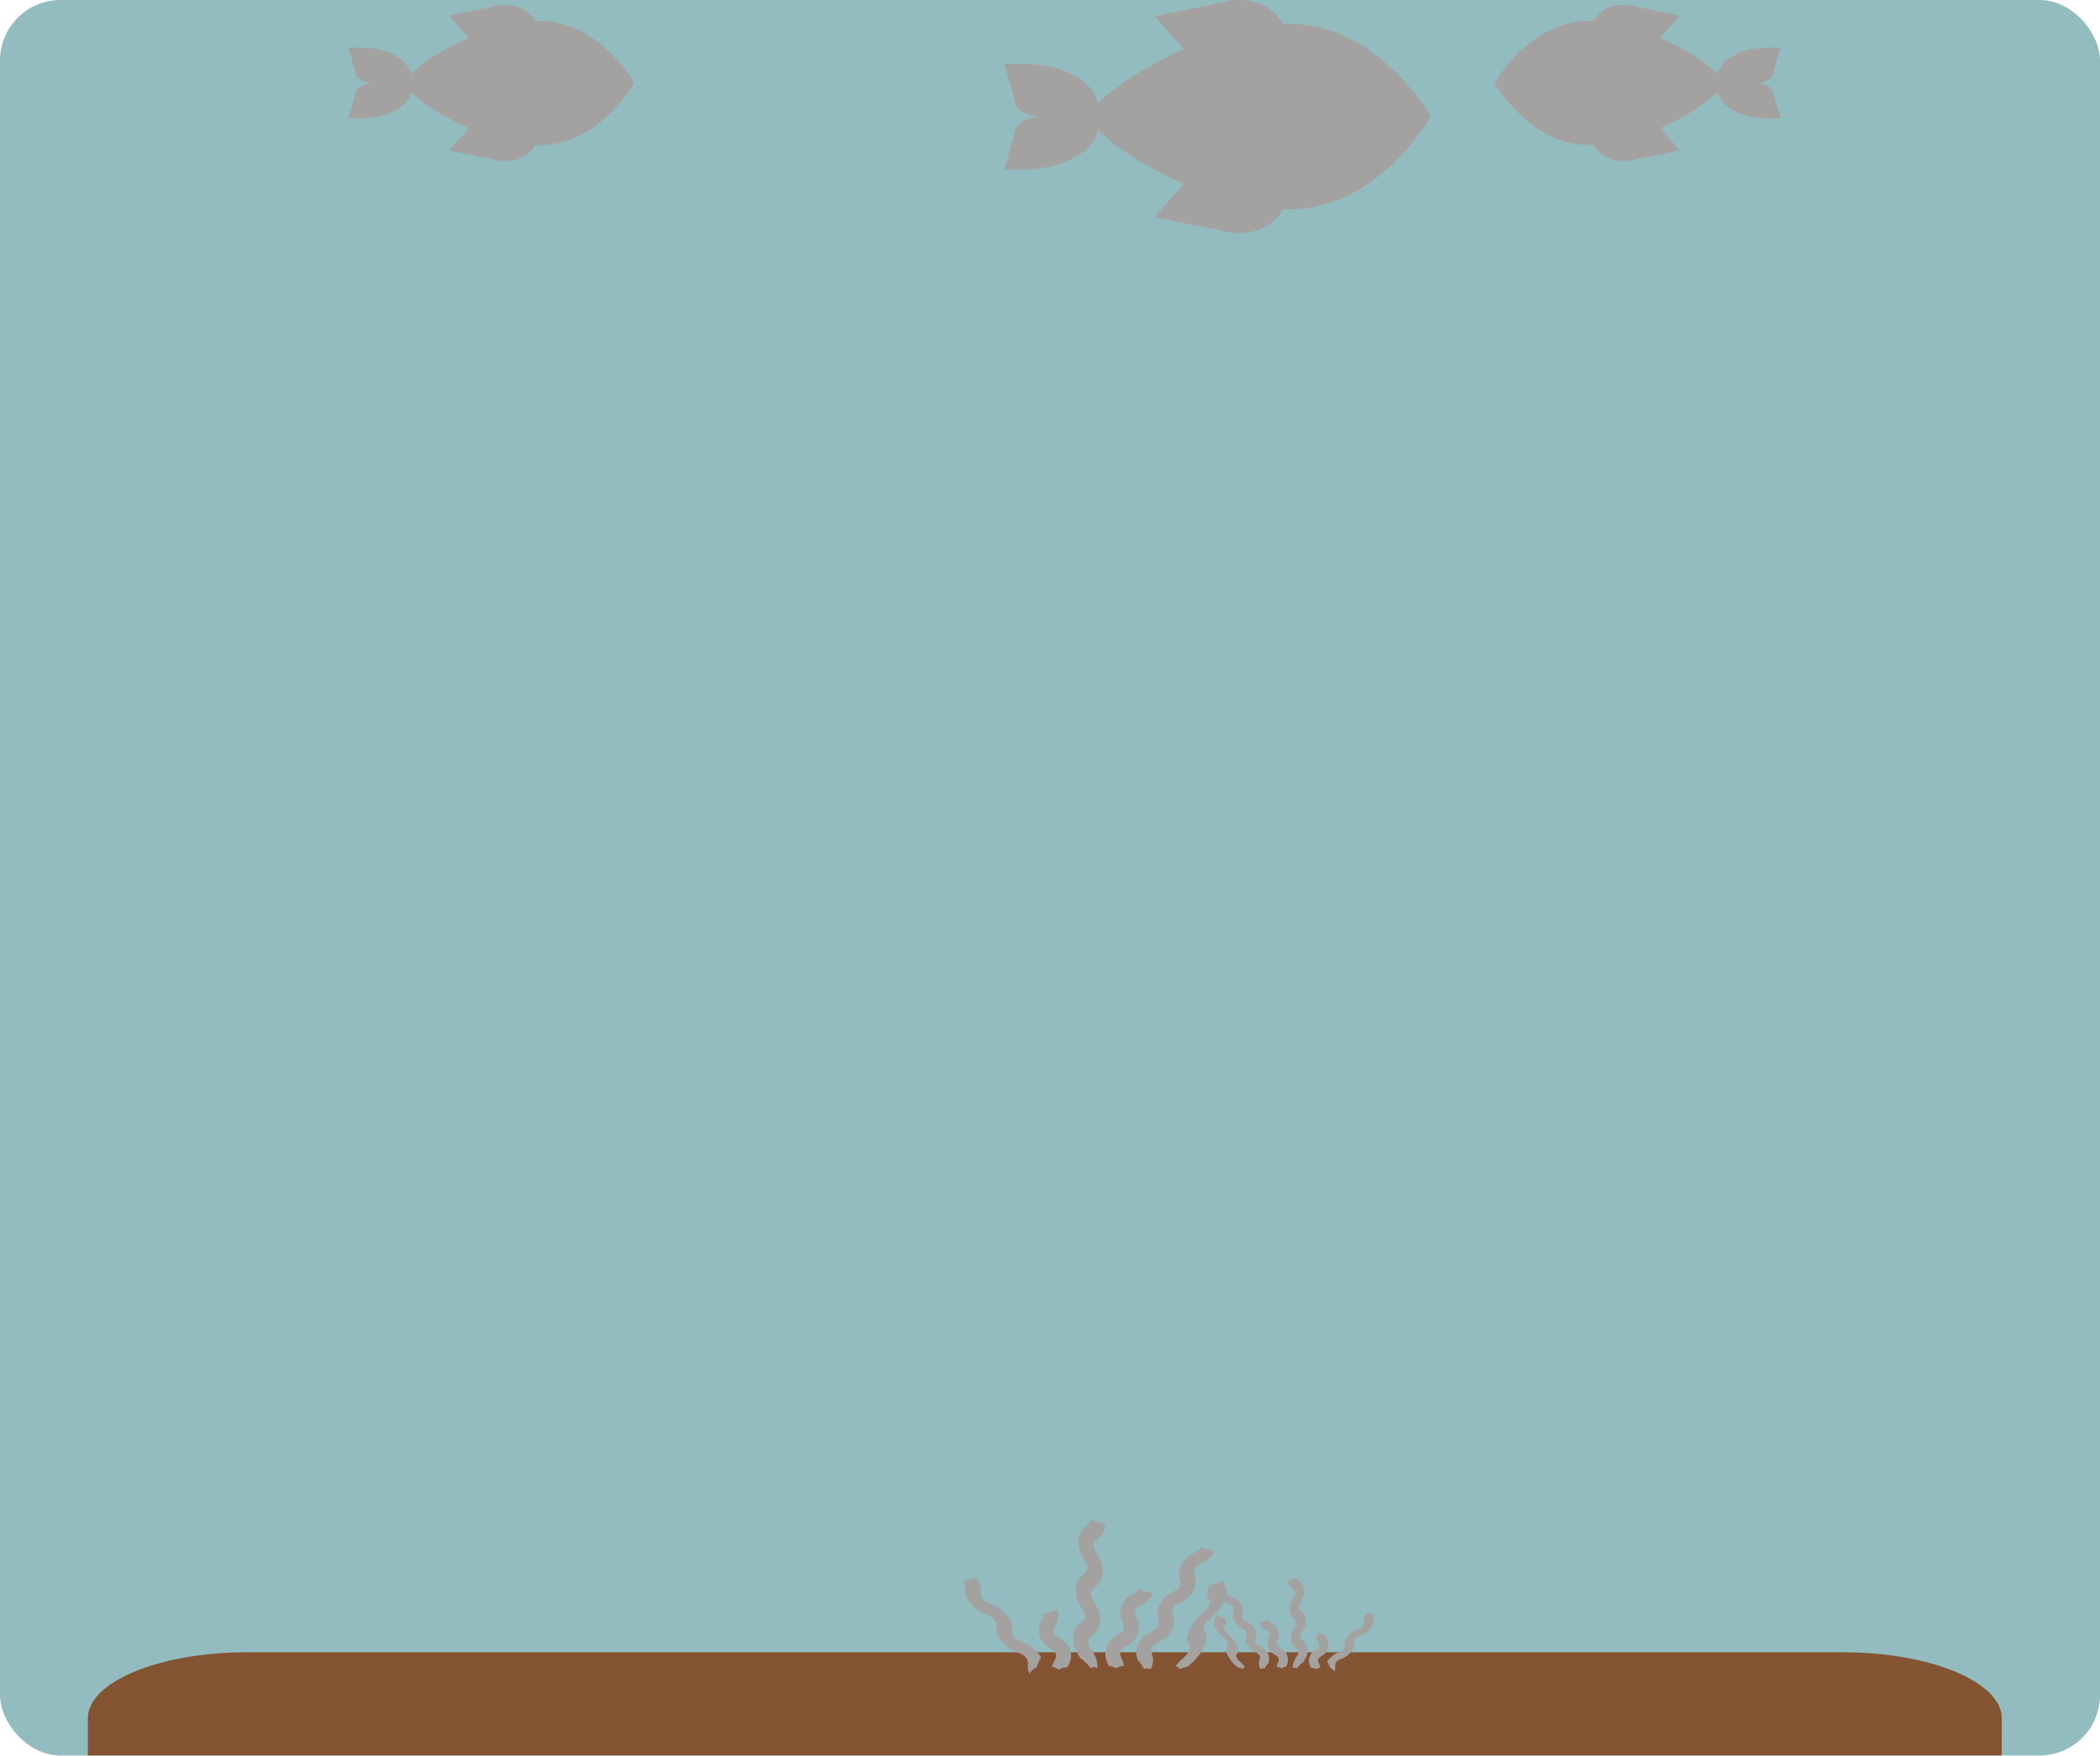 <svg id="Layer_1" data-name="Layer 1" xmlns="http://www.w3.org/2000/svg" viewBox="0 0 2621.59 2191.23"><defs><style>.cls-1{fill:#92bcbf;}.cls-2{fill:#835332;}.cls-3{fill:#a3a2a1;}</style></defs><g id="Сгруппировать_171" data-name="Сгруппировать 171"><rect id="Прямоугольник_8" data-name="Прямоугольник 8" class="cls-1" width="2621.59" height="2191" rx="75.5"/><path id="Контур_490" data-name="Контур 490" class="cls-2" d="M2498.93,2191H109.67v-46.26c0-45.59,89-82.55,198.68-82.55h1992c109.72,0,198.64,37,198.64,82.55Z"/><g id="Сгруппировать_166" data-name="Сгруппировать 166"><path id="Контур_491" data-name="Контур 491" class="cls-3" d="M668.94,27.94c-7.37-17.09-30.28-26-51.16-20L560.5,19.47l33.69,37.88,77.5-23Z"/><path id="Контур_492" data-name="Контур 492" class="cls-3" d="M594.19,149.84,560.5,187.71l57.28,11.56c20.88,6,43.79-2.93,51.16-20l2.75-6.39Z"/><path id="Контур_493" data-name="Контур 493" class="cls-3" d="M673.06,26c-64.12,0-140.71,44.87-161.31,68.08v19c20.6,23.2,97.19,68.09,161.31,68.09,74.83,0,118.61-77.6,118.61-77.6S747.89,26,673.06,26Z"/><path id="Контур_494" data-name="Контур 494" class="cls-3" d="M791.67,103.59s-30.43-53.92-83.91-71.85a109.89,109.89,0,0,0,0,143.72C761.24,157.52,791.67,103.59,791.67,103.59Z"/><ellipse id="Эллипс_186" data-name="Эллипс 186" class="cls-3" cx="729.68" cy="84.02" rx="9.71" ry="8.54"/><path id="Контур_495" data-name="Контур 495" class="cls-3" d="M472.16,103.59h-6c-12.37,0-22.38-5.92-22.38-13.22l-9-31h15.75c34.81,0,63.06,16.67,63.06,37.24v14c0,20.58-28.23,37.24-63.06,37.24H434.81l9-31c0-7.29,10-13.23,22.38-13.23"/></g><g id="Сгруппировать_167" data-name="Сгруппировать 167"><path id="Контур_496" data-name="Контур 496" class="cls-3" d="M1988.64,27.94c7.38-17.09,30.28-26,51.17-20l57.27,11.54L2063.4,57.35l-77.5-23Z"/><path id="Контур_497" data-name="Контур 497" class="cls-3" d="M2063.4,149.84l33.68,37.87-57.27,11.56c-20.88,6-43.79-2.93-51.16-20l-2.76-6.39Z"/><path id="Контур_498" data-name="Контур 498" class="cls-3" d="M1984.52,26c64.13,0,140.71,44.87,161.31,68.08v19c-20.6,23.2-97.18,68.09-161.31,68.09-74.82,0-118.6-77.59-118.6-77.59S1909.7,26,1984.52,26Z"/><path id="Контур_499" data-name="Контур 499" class="cls-3" d="M1865.9,103.6s30.43-53.93,83.91-71.86a109.89,109.89,0,0,1,0,143.72C1896.35,157.52,1865.9,103.6,1865.9,103.6Z"/><ellipse id="Эллипс_187" data-name="Эллипс 187" class="cls-3" cx="1927.91" cy="84.02" rx="9.71" ry="8.54"/><path id="Контур_500" data-name="Контур 500" class="cls-3" d="M2185.43,103.6h6c12.36,0,22.38-5.93,22.38-13.22l9-31H2207C2172.23,59.37,2144,76,2144,96.6v14c0,20.57,28.23,37.24,63.05,37.24h15.75l-9-31c0-7.29-10-13.21-22.38-13.21"/></g><g id="Сгруппировать_168" data-name="Сгруппировать 168"><path id="Контур_501" data-name="Контур 501" class="cls-3" d="M1603,32.68c-11-25.5-45.17-38.88-76.33-29.87L1441.21,20l50.26,56.51,115.62-34.36Z"/><path id="Контур_502" data-name="Контур 502" class="cls-3" d="M1491.47,214.55l-50.26,56.51,85.45,17.22c31.15,9,65.33-4.36,76.33-29.84l4.11-9.53Z"/><path id="Контур_503" data-name="Контур 503" class="cls-3" d="M1609.14,29.79c-95.67,0-209.93,67-240.67,101.58v28.35c30.74,34.63,145,101.59,240.67,101.59,111.64,0,177-115.77,177-115.77S1720.78,29.79,1609.14,29.79Z"/><path id="Контур_504" data-name="Контур 504" class="cls-3" d="M1786.09,145.54s-45.4-80.44-125.18-107.2a163.92,163.92,0,0,0,0,214.41C1740.71,226,1786.09,145.54,1786.09,145.54Z"/><ellipse id="Эллипс_188" data-name="Эллипс 188" class="cls-3" cx="1693.6" cy="116.34" rx="14.49" ry="12.74"/><path id="Контур_505" data-name="Контур 505" class="cls-3" d="M1309.4,145.55h-9c-18.45,0-33.4-8.84-33.4-19.73l-13.4-46.27h23.49c52,0,94.08,24.87,94.08,55.56V156c0,30.67-42.13,55.56-94.08,55.56h-23.49l13.4-46.28c0-10.88,15-19.71,33.4-19.71"/></g><g id="Сгруппировать_169" data-name="Сгруппировать 169"><path id="Контур_506" data-name="Контур 506" class="cls-3" d="M1332.63,2080.89c2.33-4.85,6.57-11.12,3.28-21.41a26.76,26.76,0,0,0-13.76-15.62c-3.49-2.07-5.09-3-6.14-6.32s-.26-4.85,1.49-8.26a23.57,23.57,0,0,0,2.47-19.78l-17.9,4.56c1,3.29.25,4.85-1.5,8.28a23.53,23.53,0,0,0-2.46,19.78,26.87,26.87,0,0,0,13.76,15.63c3.5,2.07,5.1,3,6.15,6.3,1.85,5.81-2.9,8.19-4.67,16.38,2.63-.31,8.26,3.41,8.26,3.41a27,27,0,0,1,11-3Z"/><path id="Контур_507" data-name="Контур 507" class="cls-3" d="M1299.91,2069.1a37.19,37.19,0,0,0-3.87-5.6,48,48,0,0,0-20.8-14.33,18.53,18.53,0,0,1-9-5.76,9.49,9.49,0,0,1-2.43-8.08,25.17,25.17,0,0,0-6.88-19.24,47.94,47.94,0,0,0-20.8-14.33,18.5,18.5,0,0,1-9-5.76,9.4,9.4,0,0,1-2.43-8.07,25.27,25.27,0,0,0-6.89-19.26l-15.33,5.43a9.47,9.47,0,0,1,2.43,8.08,25.17,25.17,0,0,0,6.88,19.24,48,48,0,0,0,20.81,14.34,18.51,18.51,0,0,1,9,5.74,9.45,9.45,0,0,1,2.42,8.08,25.24,25.24,0,0,0,6.88,19.25,48.08,48.08,0,0,0,20.81,14.34,18.47,18.47,0,0,1,9,5.74,9.48,9.48,0,0,1,2.43,8.08,23.85,23.85,0,0,0,2.42,12.48c.75-5.21,8.7-8.48,8.7-8.48s2.55-10.06,5.67-11.89Z"/><path id="Контур_508" data-name="Контур 508" class="cls-3" d="M1499.56,1931.24c-3.36,6.19-9.43,5.24-17.48,12.14a29.78,29.78,0,0,0-10.24,18.82c-.52,6.4,2.07,10.62,2.19,13.91a10.52,10.52,0,0,1-4.28,7.88,98.71,98.71,0,0,0-14.39,8.53,29.76,29.76,0,0,0-10.24,18.81c-.51,6.4,2.08,10.62,2.19,13.91a10.56,10.56,0,0,1-4.27,7.88,96.39,96.39,0,0,0-14.39,8.52,29.7,29.7,0,0,0-10.23,18.81,33.72,33.72,0,0,0,1.91,12c3.13,1.43,7.79,10.41,7.79,10.41s6.13-1.6,8.29.64c6.13-11.73.91-18.83.74-23.42a7.84,7.84,0,0,1,1.19-4.24,9.79,9.79,0,0,1,3.08-3.62,31.58,31.58,0,0,1,4.39-2.39,43.43,43.43,0,0,0,10-6.14,30.7,30.7,0,0,0,7-8.78,25.24,25.24,0,0,0,3.2-10c.52-6.38-2.07-10.62-2.19-13.91a10.48,10.48,0,0,1,4.28-7.85,100.71,100.71,0,0,0,14.39-8.53,29.74,29.74,0,0,0,10.23-18.81c.52-6.4-2.07-10.62-2.18-13.92a10.52,10.52,0,0,1,4.27-7.87c4.5-3.21,14.84-5.21,21.44-17.31l-16.75-5.43Z"/><path id="Контур_509" data-name="Контур 509" class="cls-3" d="M1403,2079.06c-1.16-9.39-6.17-11.53-3.88-17.82a8.33,8.33,0,0,1,2.49-3.76c4-3.34,14-5.45,18.57-18a24.26,24.26,0,0,0,1.55-10.4c-.54-6.63-3.81-11-4.48-14.39a9.41,9.41,0,0,1,3-8.15c4-3.34,14-5.46,18.58-18-6.17-1.93-11.47-3.59-17.64-5.54-1.24,3.44-3,4.35-6.47,6.27a27.19,27.19,0,0,0-14.59,15.54c-4.6,12.58,2,19.93,2.93,24.77a9.39,9.39,0,0,1-3,8.16c-4,3.32-14,5.45-18.57,18-4.15,11.33.77,18.28,2.53,23.35a47.42,47.42,0,0,1,9.87,3.06,16.94,16.94,0,0,1,9.12-3Z"/><path id="Контур_510" data-name="Контур 510" class="cls-3" d="M1360.71,1896.85c-.42,7.57-6.87,6.84-11.58,15.59a30.85,30.85,0,0,0-1.25,23,112.24,112.24,0,0,0,8.73,16.42,10.89,10.89,0,0,1-.52,9.62c-2,2.82-7,5.12-10.24,11.08a30.85,30.85,0,0,0-1.24,23,110.84,110.84,0,0,0,8.74,16.42,10.89,10.89,0,0,1-.53,9.62c-2,2.81-7,5.13-10.23,11.08a30.8,30.8,0,0,0-1.24,23,64.92,64.92,0,0,0,7.55,14.17c3.8,1.51,12.64,11.9,12.64,11.9s5.32-2.31,8.53.23c.53-14.36-8-22.47-10.32-27.93a10.54,10.54,0,0,1-.82-5.11,8,8,0,0,1,1.34-4.51,18,18,0,0,1,3.22-3.12,26.74,26.74,0,0,0,7-8,25.47,25.47,0,0,0,2.83-10.91,32.81,32.81,0,0,0-1.57-12.13A109.43,109.43,0,0,0,1363,1994a10.89,10.89,0,0,1,.53-9.62c2-2.82,7-5.12,10.23-11.07a30.88,30.88,0,0,0,1.25-23,111.73,111.73,0,0,0-8.73-16.42,11,11,0,0,1,.52-9.63c2.93-4.1,12.25-7.13,13.06-22l-19.15-5.39Z"/><path id="Контур_511" data-name="Контур 511" class="cls-3" d="M1467.33,2079.67c8.45-10.4,14.33-12.68,17.41-19.71a7.47,7.47,0,0,0,.92-4.24c-.66-3.78-7.34-6.33-1.17-20.37a54.4,54.4,0,0,1,7-11.56c5.72-7.34,11.91-12.1,15.18-15.87a14.22,14.22,0,0,0,4-9.12c-.65-3.79-7.34-6.35-1.17-20.38l19.13-5.78a5.79,5.79,0,0,0,.43,7.06c2.9,4.62,3.59,8.94-.19,17.55-6.17,14-17.51,22.06-22.16,27.43a14.23,14.23,0,0,0-4,9.1c.64,3.79,7.33,6.33,1.16,20.37-5.56,12.64-15.19,20.26-20.69,25.84a64.05,64.05,0,0,0-10.68,3.21,5.32,5.32,0,0,0-5.18-3.55Z"/></g><g id="Сгруппировать_170" data-name="Сгруппировать 170"><path id="Контур_512" data-name="Контур 512" class="cls-3" d="M1636.69,2081.46a15.36,15.36,0,0,1-2-13.07,16.28,16.28,0,0,1,8.39-9.53c2.13-1.27,3.1-1.85,3.73-3.86s.15-2.95-.91-5a14.36,14.36,0,0,1-1.5-12.06l10.92,2.8c-.64,2-.16,3,.91,5a14.43,14.43,0,0,1,1.5,12.06,16.33,16.33,0,0,1-8.4,9.53c-2.13,1.27-3.11,1.84-3.73,3.86-1.12,3.53,1.77,5,2.85,10-1.61-.19-5,2.08-5,2.08a16.65,16.65,0,0,0-6.73-1.8Z"/><path id="Контур_513" data-name="Контур 513" class="cls-3" d="M1656.67,2074.26a22.16,22.16,0,0,1,2.35-3.43,29.37,29.37,0,0,1,12.69-8.73,11.33,11.33,0,0,0,5.48-3.51,5.75,5.75,0,0,0,1.48-4.92,15.39,15.39,0,0,1,4.2-11.75,29.33,29.33,0,0,1,12.69-8.74,11.25,11.25,0,0,0,5.47-3.51,5.74,5.74,0,0,0,1.49-4.93,15.39,15.39,0,0,1,4.2-11.74l9.36,3.32a5.78,5.78,0,0,0-1.48,4.92,15.38,15.38,0,0,1-4.2,11.75,29.33,29.33,0,0,1-12.69,8.74,11.16,11.16,0,0,0-5.47,3.51,5.77,5.77,0,0,0-1.48,4.93,15.3,15.3,0,0,1-4.2,11.72,29,29,0,0,1-12.69,8.76,11.3,11.3,0,0,0-5.47,3.51,5.73,5.73,0,0,0-1.48,4.93,14.7,14.7,0,0,1-1.47,7.61c-.47-3.18-5.32-5.17-5.32-5.17s-1.54-6.13-3.46-7.26Z"/><path id="Контур_514" data-name="Контур 514" class="cls-3" d="M1534.86,1990.17c2.08,3.77,5.75,3.18,10.66,7.4a18.12,18.12,0,0,1,6.25,11.48,35.87,35.87,0,0,1-1.33,8.49,6.39,6.39,0,0,0,2.61,4.79,58.83,58.83,0,0,1,8.78,5.21,18.15,18.15,0,0,1,6.22,11.47,36,36,0,0,1-1.33,8.49,6.33,6.33,0,0,0,2.6,4.78,62,62,0,0,1,8.78,5.2,18.21,18.21,0,0,1,6.25,11.48,21.05,21.05,0,0,1-1.16,7.34c-1.93.87-4.76,6.36-4.76,6.36s-3.73-1-5.07.38c-3.73-7.15-.56-11.48-.46-14.28a4.82,4.82,0,0,0-.72-2.59,6.09,6.09,0,0,0-1.88-2.21,19.7,19.7,0,0,0-2.67-1.45,27,27,0,0,1-6.11-3.75,18.72,18.72,0,0,1-4.29-5.36,15.38,15.38,0,0,1-2-6.11,35.46,35.46,0,0,1,1.34-8.5A6.38,6.38,0,0,0,1554,2034a60.26,60.26,0,0,1-8.79-5.2,18.21,18.21,0,0,1-6.21-11.48,35.36,35.36,0,0,1,1.33-8.49,6.41,6.41,0,0,0-2.61-4.8c-2.74-2-9-3.17-13.07-10.56l10.21-3.31Z"/><path id="Контур_515" data-name="Контур 515" class="cls-3" d="M1593.78,2080.33c.71-5.73,3.77-7,2.37-10.87a5,5,0,0,0-1.52-2.29c-2.42-2-8.53-3.31-11.33-11a14.79,14.79,0,0,1-1-6.35,41.57,41.57,0,0,1,2.73-8.78,5.69,5.69,0,0,0-1.82-5c-2.41-2-8.53-3.31-11.33-11l10.78-3.36c.76,2.07,1.84,2.64,4,3.8a16.65,16.65,0,0,1,8.9,9.49c2.81,7.67-1.21,12.15-1.79,15.11a5.74,5.74,0,0,0,1.82,5c2.41,2,8.52,3.32,11.33,11a17.41,17.41,0,0,1-1.54,14.25,28.77,28.77,0,0,0-6,1.87,10.48,10.48,0,0,0-5.56-1.87Z"/><path id="Контур_516" data-name="Контур 516" class="cls-3" d="M1619.57,1969.19c.25,4.62,4.19,4.17,7,9.49a18.89,18.89,0,0,1,.77,14.07,67.27,67.27,0,0,1-5.33,10,6.66,6.66,0,0,0,.32,5.87c1.24,1.72,4.28,3.12,6.25,6.76a18.84,18.84,0,0,1,.76,14,66.3,66.3,0,0,1-5.33,10,6.69,6.69,0,0,0,.32,5.87c1.25,1.72,4.29,3.12,6.25,6.75a18.81,18.81,0,0,1,.77,14.06,39.42,39.42,0,0,1-4.61,8.64,40.32,40.32,0,0,0-7.72,7.27s-3.24-1.41-5.2.13c-.32-8.76,4.87-13.7,6.3-17a6.54,6.54,0,0,0,.5-3.12,4.81,4.81,0,0,0-.83-2.75,11.87,11.87,0,0,0-2-1.91,16.14,16.14,0,0,1-4.27-4.85,15.43,15.43,0,0,1-1.73-6.65,20.23,20.23,0,0,1,1-7.41,67.66,67.66,0,0,1,5.34-10,6.66,6.66,0,0,0-.32-5.87c-1.25-1.72-4.29-3.12-6.25-6.76a18.86,18.86,0,0,1-.76-14.06,67.54,67.54,0,0,1,5.32-10,6.66,6.66,0,0,0-.32-5.87c-1.79-2.49-7.46-4.36-8-13.42l11.69-3.28Z"/><path id="Контур_517" data-name="Контур 517" class="cls-3" d="M1554.53,2080.7c-5.15-6.33-8.74-7.72-10.63-12a4.46,4.46,0,0,1-.55-2.58c.39-2.29,4.46-3.85.71-12.43a33.87,33.87,0,0,0-4.26-7c-3.49-4.48-7.27-7.39-9.27-9.68a8.72,8.72,0,0,1-2.44-5.55c.42-2.31,4.48-3.87.71-12.44l-11.67-3.52a3.52,3.52,0,0,1-.26,4.31,10,10,0,0,0,.12,10.7c3.77,8.58,10.68,13.47,13.51,16.74a8.57,8.57,0,0,1,2.44,5.55c-.39,2.3-4.46,3.86-.7,12.43a50.59,50.59,0,0,0,12.62,15.75,39,39,0,0,1,6.51,1.95,3.28,3.28,0,0,1,3.16-2.18Z"/></g></g></svg>